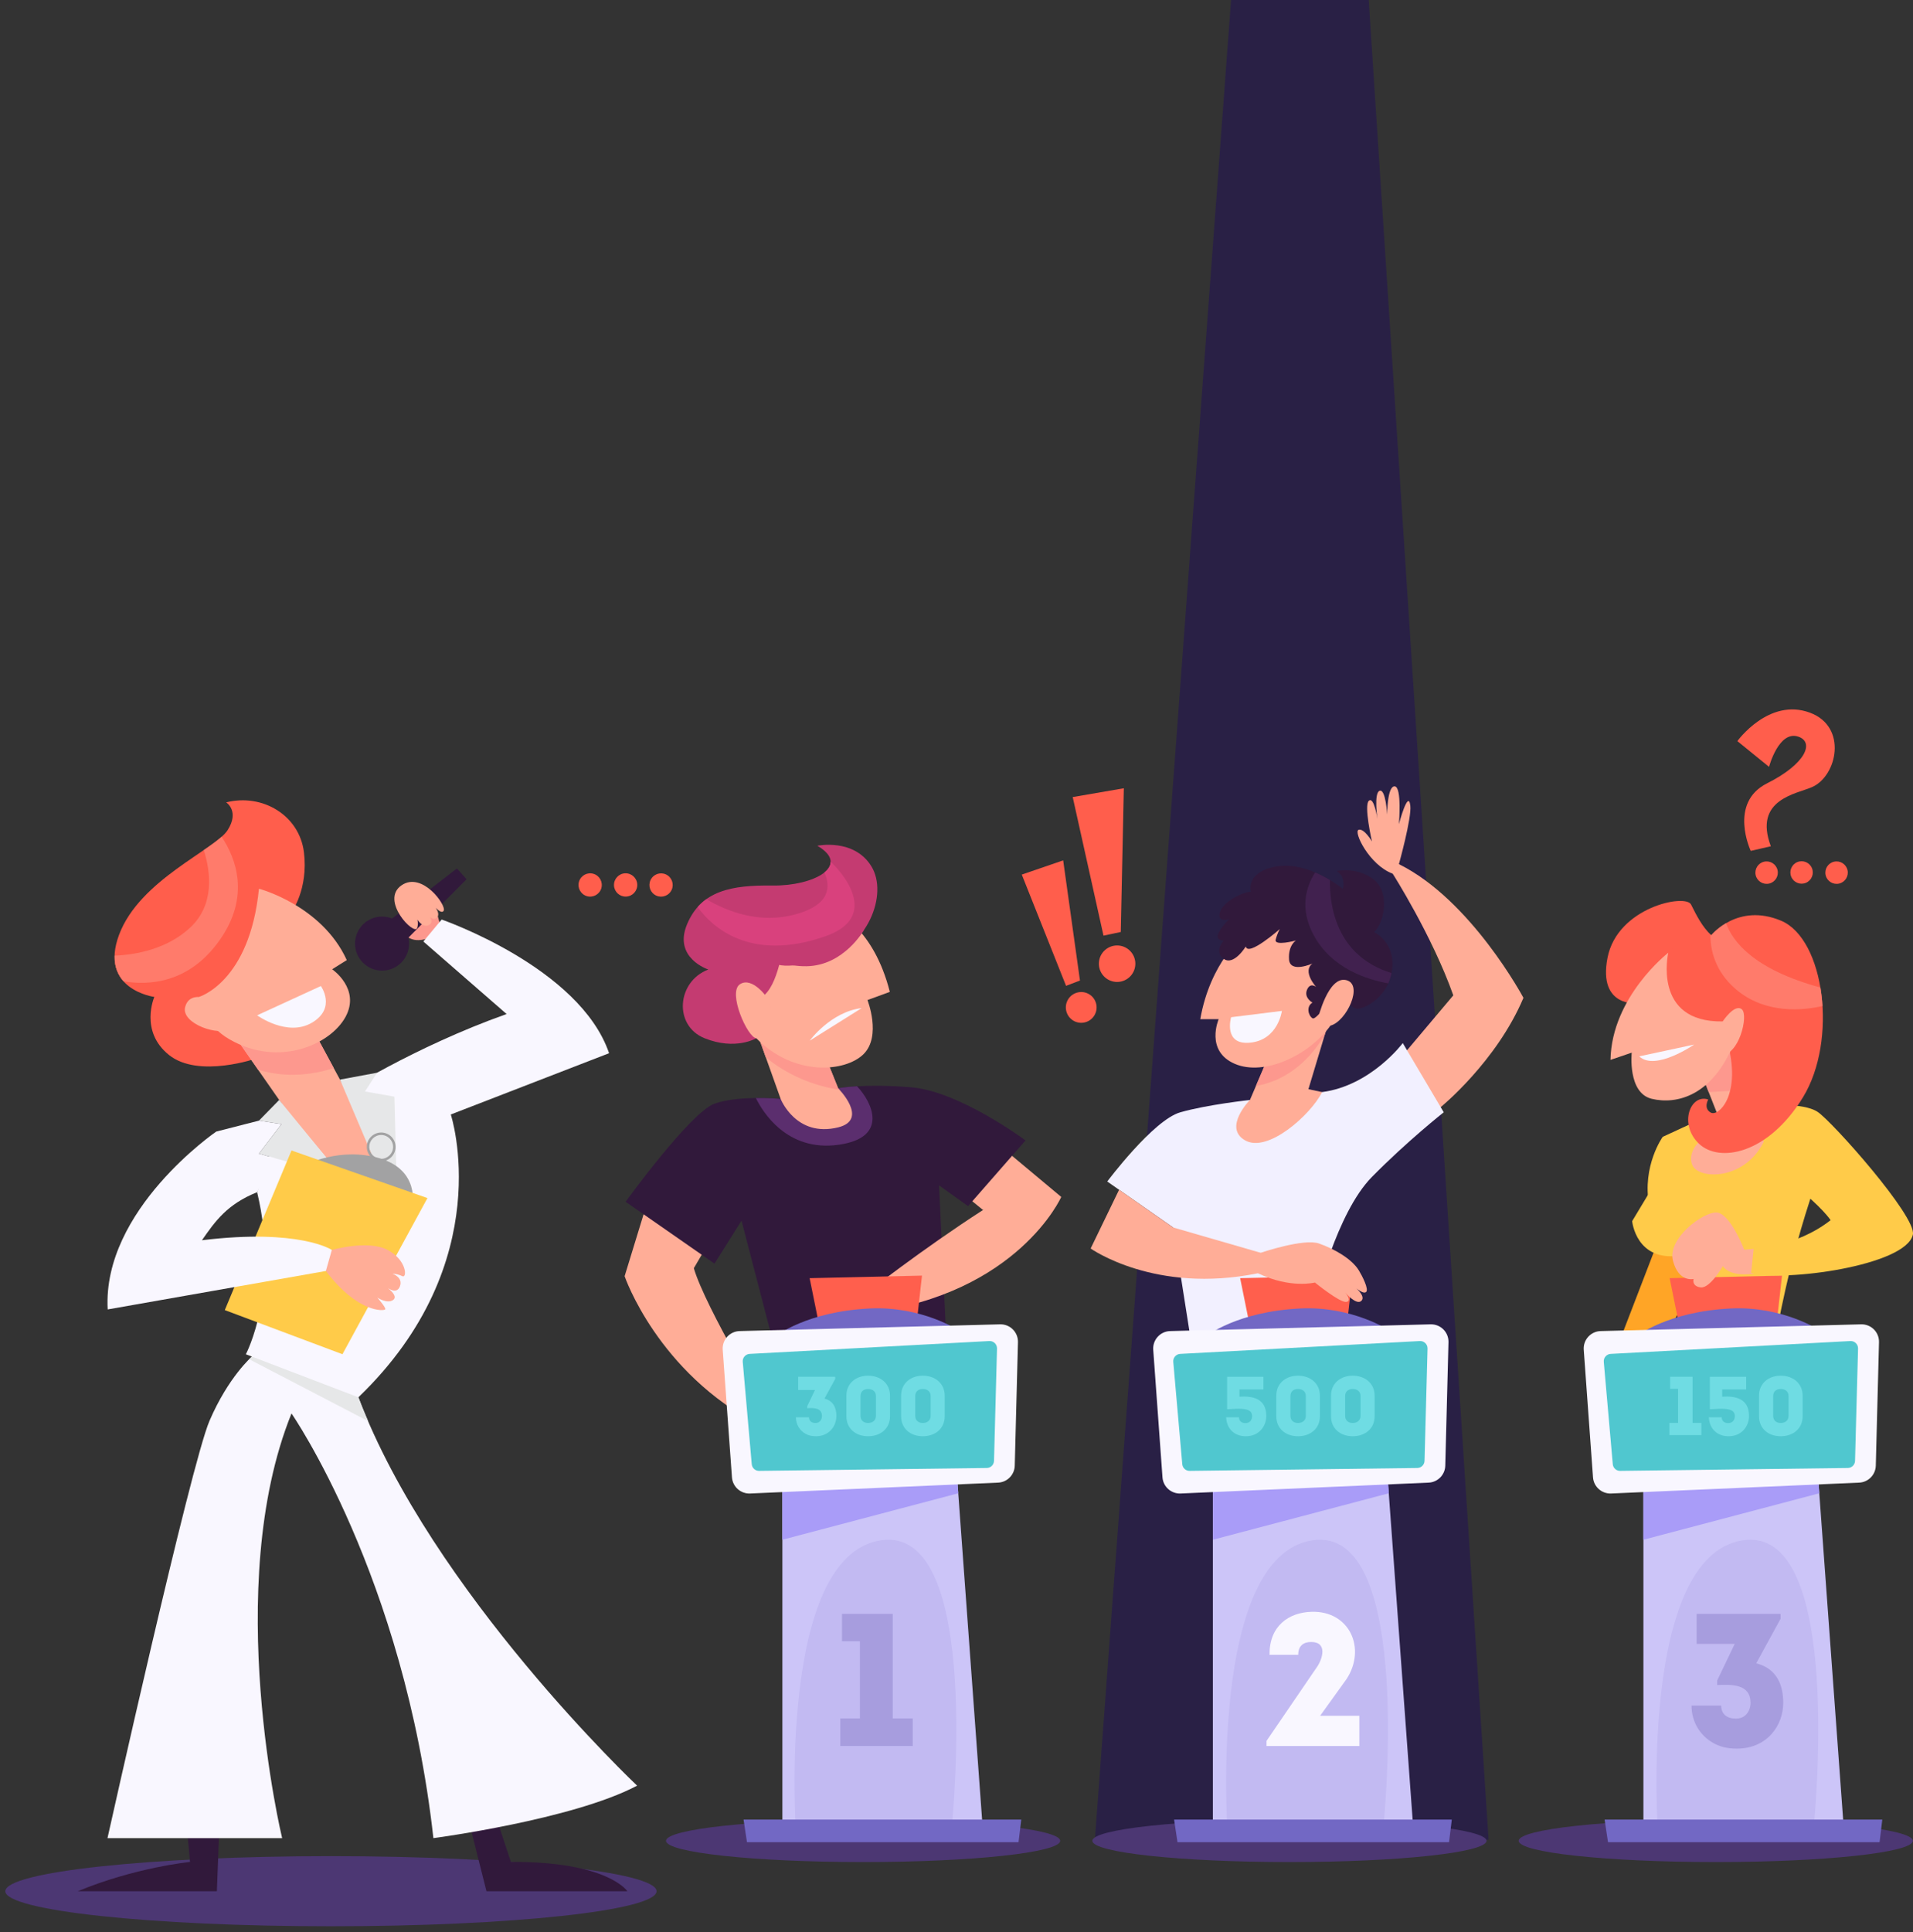 <svg width="311" height="314" viewBox="0 0 311 314" fill="none" xmlns="http://www.w3.org/2000/svg">
<rect x="0" y="0" width="311" height="314" fill="#333333" stroke="none"/>
<path d="M178 299H242L222.512 0H200.135L178 299Z" fill="#292045"/>
<path d="M278.939 302.618C296.634 302.618 310.98 301.074 310.98 299.168C310.98 297.262 296.634 295.717 278.939 295.717C261.243 295.717 246.898 297.262 246.898 299.168C246.898 301.074 261.243 302.618 278.939 302.618Z" fill="#4C3773"/>
<path d="M209.627 302.618C227.323 302.618 241.668 301.074 241.668 299.168C241.668 297.262 227.323 295.717 209.627 295.717C191.931 295.717 177.586 297.262 177.586 299.168C177.586 301.074 191.931 302.618 209.627 302.618Z" fill="#4C3773"/>
<path d="M140.315 302.618C158.011 302.618 172.356 301.074 172.356 299.168C172.356 297.262 158.011 295.717 140.315 295.717C122.62 295.717 108.275 297.262 108.275 299.168C108.275 301.074 122.62 302.618 140.315 302.618Z" fill="#4C3773"/>
<path d="M53.802 313.057C83.038 313.057 106.738 310.505 106.738 307.357C106.738 304.209 83.038 301.657 53.802 301.657C24.566 301.657 0.866 304.209 0.866 307.357C0.866 310.505 24.566 313.057 53.802 313.057Z" fill="#4C3773"/>
<path d="M270.247 199.886L269.212 202.581L263.2 218.195L268.521 220.821L276.742 206.727L274.739 203.479L270.247 199.886Z" fill="#FFA526"/>
<path d="M276.742 181.784L270.316 184.755C270.316 184.755 266.93 189.453 268.105 195.879C269.279 202.305 274.102 194.705 274.102 194.705L272.299 188.349L276.741 184.688V181.786L276.742 181.784Z" fill="#FFCB49"/>
<path d="M271.63 188.002L265.343 198.458C265.343 198.458 265.965 205.205 273.288 204.03L275.982 217.019H288.764C288.764 217.019 290.63 205.412 295.051 192.63L292.771 185.445L287.369 184.271L278.654 185.376L276.744 187.386V184.685L274.103 184.823L270.958 186.549L271.631 188.001L271.63 188.002Z" fill="#FFCB49"/>
<path d="M277.226 184.686C277.226 184.686 274.185 186.69 275.083 189.247C275.981 191.803 283.95 191.948 286.944 185.105C289.939 178.262 276.12 183.443 276.12 183.443L277.226 184.686Z" fill="#FFAD97"/>
<path d="M276.328 173.77L279.581 182.06L284.273 177.916L281.617 170.573L278.125 173.217L276.742 173.839L276.328 173.77Z" fill="#FFAD97"/>
<path d="M277.789 177.491L283.54 177.156L281.806 171.093L272.873 172.319L276.742 174.826L277.789 177.491Z" fill="#FD988E"/>
<path d="M272.857 214.733L271.438 207.727L289.704 207.31L288.871 214.733L276.025 213.899L272.857 214.733Z" fill="#FF5F4D"/>
<path d="M267.172 240.949V297.33L299.7 296.496L295.529 239.448L267.172 240.949Z" fill="#CCC5F8"/>
<path d="M295.766 242.685L295.529 239.448L267.172 240.949V250.236L295.766 242.685Z" fill="#A99CF8"/>
<path d="M266.099 217.151C266.099 217.151 271.079 213.144 281.396 212.648C289.868 212.239 295.873 216.234 295.873 216.234L278.025 217.942H268.934L266.098 217.153L266.099 217.151Z" fill="#7268C4"/>
<path d="M257.474 219.36L258.978 240.096C259.088 241.624 260.395 242.786 261.926 242.72L302.245 240.954C303.731 240.89 304.913 239.685 304.952 238.199L305.473 218.131C305.515 216.51 304.19 215.186 302.569 215.228L260.225 216.325C258.61 216.367 257.358 217.749 257.474 219.36Z" fill="#F9F7FF"/>
<path d="M260.73 221.327L262.193 237.959C262.247 238.58 262.771 239.054 263.395 239.046L300.401 238.574C301.041 238.566 301.559 238.055 301.577 237.416L302.067 219.167C302.086 218.472 301.507 217.909 300.813 217.945L261.853 220.033C261.181 220.07 260.672 220.656 260.73 221.327Z" fill="#50C7CF"/>
<g style="mix-blend-mode:screen">
<path d="M271.519 225.711V223.749H275.161V231.249H276.596V233.226H271.398V231.249H272.806V225.711H271.519Z" fill="#6FDCE3"/>
<path d="M279.981 226.985C282.188 226.85 284.327 227.297 284.34 230.113C284.354 231.737 283.202 233.416 281.01 233.416C279.209 233.416 277.895 232.252 277.814 230.33H279.9C279.913 230.952 280.32 231.278 280.956 231.278C281.592 231.278 282.025 230.885 282.038 230.114C282.011 229.546 281.713 229.247 281.185 229.099C280.224 228.815 278.681 229.018 277.976 229.031V223.751H283.878V225.809H279.98V226.986L279.981 226.985Z" fill="#6FDCE3"/>
<path d="M293.06 226.835V230.152C293.06 232.223 291.461 233.415 289.498 233.415C287.536 233.415 285.966 232.223 285.966 230.152V226.835C285.966 224.764 287.576 223.572 289.498 223.572C291.421 223.572 293.06 224.762 293.06 226.835ZM290.771 230.098V226.875C290.771 226.13 290.217 225.739 289.498 225.739C288.78 225.739 288.266 226.131 288.266 226.875V230.098C288.266 230.87 288.807 231.261 289.498 231.261C290.19 231.261 290.771 230.869 290.771 230.098Z" fill="#6FDCE3"/>
</g>
<path d="M269.516 297.553C269.516 297.553 266.43 252.991 283.28 250.334C300.131 247.677 294.8 297.553 294.8 297.553H269.516Z" fill="#C2BAF2"/>
<path d="M260.861 295.718L261.417 299.388H305.566L306.01 295.718H260.861Z" fill="#7268C4"/>
<path d="M279.809 277.191C279.839 278.602 280.758 279.306 282.233 279.306C283.707 279.306 284.563 278.172 284.595 276.73C284.563 273.632 281.496 273.755 279.165 273.847V273.111L282.018 267.16H275.822V262.283H289.471V263.081L285.515 270.321C288.919 271.179 289.901 273.94 289.901 276.701C289.933 280.351 287.325 284.185 282.356 284.185C280.73 284.185 279.564 283.848 278.522 283.264C276.497 282.129 274.995 279.952 274.995 277.191H279.811H279.809Z" fill="#A79DDE"/>
<path d="M286.735 203.172L285.122 202.967L283.565 203.104C283.565 203.104 281.278 197.133 279.051 197.052C276.825 196.971 271.033 201.297 271.974 204.889C272.915 208.481 275.329 207.854 275.329 207.854C275.329 207.854 274.966 209.031 276.479 209.227C277.992 209.422 280.097 205.769 280.097 205.769C280.097 205.769 281.018 207.561 285.06 206.996L286.928 205.375L287.494 204.076L286.734 203.172H286.735Z" fill="#FFAD97"/>
<path d="M287.244 179.643C287.244 179.643 293.116 179.16 295.465 180.68C297.814 182.2 311.621 197.73 310.98 200.646C309.859 205.736 289.87 208.384 284.688 206.864L285.103 202.857C285.103 202.857 291.873 202.789 297.608 198.297C297.608 198.297 296.225 196.155 291.459 192.425L287.037 186.207L284.688 181.025L287.245 179.643H287.244Z" fill="#FFCB49"/>
<path d="M266.378 163.061C266.378 163.061 259.746 163.89 261.335 155.668C262.924 147.447 274.019 145.204 274.917 147C275.815 148.797 276.741 150.637 278.206 151.998C278.206 151.998 282.476 146.661 289.552 149.632C296.629 152.604 298.781 169.071 293.116 178.329C287.45 187.588 279.506 189.039 276.189 185.86C272.872 182.682 274.806 177.735 277.709 178.688C277.709 178.688 276.88 180.125 278.123 180.816C279.367 181.507 282.959 178.121 281.024 170.107L280.058 166.001L277.086 161.263L273.425 158.568L269.902 158.085L266.378 163.06V163.061Z" fill="#FF5E4C"/>
<path d="M271.215 154.839C271.215 154.839 262.026 161.955 261.819 172.25L265.274 171.076C265.274 171.076 264.568 177.614 268.519 178.575C272.614 179.57 278.462 178.076 281.918 169.452C283.301 166.004 284.551 157.396 284.551 157.396L273.358 156.43L271.215 154.841V154.839Z" fill="#FFAD97"/>
<path d="M273.495 152.628L271.215 154.839C271.215 154.839 268.59 166.182 280.059 166.002L282.616 167.551L288.489 167.068L292.15 160.089L284.757 154.494L279.091 155.876L274.102 153.181L273.494 152.629L273.495 152.628Z" fill="#FF5E4C"/>
<path d="M279.714 167.552L280.059 166.004C280.059 166.004 281.994 163.062 283.168 164.028C284.343 164.995 282.616 171.836 279.714 171.352C276.812 170.869 277.779 168.866 277.779 168.866L279.714 167.553V167.552Z" fill="#FFAD97"/>
<path d="M226.413 141.991C226.413 141.991 232.824 152.046 236.265 161.763L227.223 172.493L231.002 181.063L234.216 179.93C234.216 179.93 243.283 172.56 247.67 162.168C247.67 162.168 239.168 146.242 227.425 140.44L226.413 141.992V141.991Z" fill="#FFAD97"/>
<path d="M204.178 179.42L203.2 178.768C203.2 178.768 196.294 179.511 191.885 180.77C187.476 182.03 180.009 192.017 180.009 192.017L190.716 199.485L194.151 221.327L205.202 213.79L211.5 214.689L213.928 211.269C213.928 211.269 217.257 197.143 223.015 191.295C228.773 185.446 234.711 180.767 234.711 180.767L228.053 169.521C228.053 169.521 222.88 176.449 214.939 177.483L205.92 180.316L204.177 179.417L204.178 179.42Z" fill="#F2F0FF"/>
<path d="M207.113 170.468L205.773 172.771L203.2 178.768C203.2 178.768 198.808 183.23 202.39 185.314C206.101 187.474 213.12 181.13 214.941 177.487L212.713 177.014L215.817 166.689L209.338 167.027C209.338 167.027 207.921 168.377 207.583 169.052C207.246 169.727 207.111 170.469 207.111 170.469L207.113 170.468Z" fill="#FFAD97"/>
<path d="M207.586 169.05C207.248 169.725 207.113 170.468 207.113 170.468L205.771 172.771L204.177 176.486C206.556 176.106 211.674 174.538 215.398 168.081L215.817 166.688L209.338 167.025C209.338 167.025 207.921 168.375 207.583 169.05H207.586Z" fill="#FD988E"/>
<path d="M202.158 152.101C202.158 152.101 196.774 156.289 195.128 165.636H198.12C198.12 165.636 195.876 170.796 200.737 172.89C205.599 174.984 212.926 171.394 216.292 166.683C216.292 166.683 215.973 164.739 217.169 164.514C218.366 164.29 220.63 161.598 218.834 159.281C216.085 155.731 215.918 157.112 215.918 157.112C215.918 157.112 216.816 150.905 216.366 150.905C215.917 150.905 210.235 149.035 209.785 149.035C209.335 149.035 205.672 148.063 204.999 148.287C204.326 148.512 200.438 152.101 200.438 152.101H202.158Z" fill="#FFAD97"/>
<path d="M218.309 144.428C218.309 144.428 218.907 142.68 217.337 141.558C217.337 141.558 220.777 140.838 223.394 142.993C226.012 145.147 225.04 149.858 223.394 151.503C223.394 151.503 226.834 152.999 226.31 157.561C225.787 162.122 221.599 164.142 220.477 163.916C219.355 163.692 217.337 160.878 217.337 160.878C217.337 160.878 214.071 165.936 213.373 165.487C212.675 165.038 212.327 163.543 213.373 162.944C213.373 162.944 211.953 162.175 212.476 160.878C212.999 159.579 213.971 160.402 213.971 160.402C213.971 160.402 211.653 157.86 213.373 156.589C213.373 156.589 209.709 158.234 209.56 155.915C209.41 153.597 210.681 152.849 210.681 152.849C210.681 152.849 207.092 153.821 207.391 152.699C207.691 151.577 208.071 150.979 208.071 150.979C208.071 150.979 202.904 155.541 202.53 153.821C202.53 153.821 200.586 157.015 198.94 155.83C197.295 154.643 198.94 152.849 198.94 152.849C198.94 152.849 197.329 152.923 198.209 151.429C199.089 149.933 199.85 149.409 199.85 149.409C199.85 149.409 197.85 150.007 198.319 148.288C198.789 146.568 202.081 144.922 203.352 144.922C203.352 144.922 202.456 141.88 207.166 140.884C211.054 140.062 215.242 142.138 218.308 144.428H218.309Z" fill="#31193B"/>
<path d="M214.271 165.515C214.271 165.515 215.917 158.607 218.833 159.281C221.749 159.954 218.907 166.01 216.291 166.684C213.673 167.358 214.645 166.086 214.645 166.086L214.271 165.516V165.515Z" fill="#FFAD97"/>
<path d="M228.303 143.243L227.425 140.439C227.425 140.439 229.518 132.925 229.279 130.938C228.947 128.175 227.425 133.936 227.425 133.936C227.425 133.936 227.943 127.841 226.728 127.795C225.513 127.75 225.513 132.383 225.513 132.383C225.513 132.383 225.287 128.2 224.298 128.514C223.308 128.829 223.937 133.148 223.937 133.148C223.937 133.148 223.397 129.413 222.543 130.133C221.688 130.852 223.038 136.747 223.038 136.747C223.038 136.747 221.778 134.587 220.878 134.857C219.978 135.127 222.586 140.573 226.41 141.989C230.235 143.405 228.3 143.24 228.3 143.24L228.303 143.243Z" fill="#FFAD97"/>
<path d="M203.031 214.733L201.613 207.727L219.879 207.31L219.045 214.733L206.201 213.899L203.031 214.733Z" fill="#FF5F4D"/>
<path d="M197.181 240.949V297.33L229.71 296.496L225.54 239.448L197.181 240.949Z" fill="#CCC5F8"/>
<path d="M225.776 242.685L225.54 239.448L197.181 240.949V250.236L225.776 242.685Z" fill="#A99CF8"/>
<path d="M196.11 217.151C196.11 217.151 201.09 213.144 211.406 212.648C219.879 212.239 225.884 216.234 225.884 216.234L208.035 217.942H198.945L196.108 217.153L196.11 217.151Z" fill="#7268C4"/>
<path d="M187.483 219.36L188.987 240.096C189.098 241.624 190.404 242.786 191.935 242.72L232.254 240.954C233.741 240.89 234.922 239.685 234.961 238.199L235.482 218.131C235.524 216.51 234.2 215.186 232.578 215.228L190.234 216.325C188.62 216.367 187.367 217.749 187.483 219.36Z" fill="#F9F7FF"/>
<path d="M190.741 221.327L192.204 237.959C192.258 238.58 192.782 239.054 193.405 239.046L230.412 238.574C231.052 238.566 231.57 238.055 231.588 237.416L232.078 219.167C232.096 218.472 231.517 217.909 230.823 217.945L191.864 220.033C191.192 220.07 190.683 220.656 190.741 221.327Z" fill="#50C7CF"/>
<g style="mix-blend-mode:screen">
<path d="M201.503 226.985C203.71 226.85 205.848 227.297 205.862 230.113C205.875 231.737 204.725 233.416 202.532 233.416C200.731 233.416 199.417 232.252 199.336 230.33H201.422C201.435 230.952 201.842 231.278 202.478 231.278C203.113 231.278 203.547 230.885 203.56 230.114C203.533 229.546 203.235 229.247 202.707 229.099C201.746 228.815 200.203 229.018 199.498 229.031V223.751H205.4V225.809H201.501V226.986L201.503 226.985Z" fill="#6FDCE3"/>
<path d="M214.582 226.835V230.152C214.582 232.223 212.983 233.415 211.02 233.415C209.057 233.415 207.487 232.223 207.487 230.152V226.835C207.487 224.764 209.098 223.572 211.02 223.572C212.943 223.572 214.582 224.762 214.582 226.835ZM212.293 230.098V226.875C212.293 226.13 211.739 225.739 211.02 225.739C210.302 225.739 209.788 226.131 209.788 226.875V230.098C209.788 230.87 210.329 231.261 211.02 231.261C211.712 231.261 212.293 230.869 212.293 230.098Z" fill="#6FDCE3"/>
<path d="M223.477 226.835V230.152C223.477 232.223 221.878 233.415 219.915 233.415C217.953 233.415 216.383 232.223 216.383 230.152V226.835C216.383 224.764 217.993 223.572 219.915 223.572C221.838 223.572 223.477 224.762 223.477 226.835ZM221.188 230.098V226.875C221.188 226.13 220.634 225.739 219.915 225.739C219.197 225.739 218.683 226.131 218.683 226.875V230.098C218.683 230.87 219.224 231.261 219.915 231.261C220.607 231.261 221.188 230.869 221.188 230.098Z" fill="#6FDCE3"/>
</g>
<path d="M199.557 297.553C199.557 297.553 196.471 252.991 213.322 250.334C230.173 247.677 224.842 297.553 224.842 297.553H199.557Z" fill="#C2BAF2"/>
<path d="M190.872 295.718L191.428 299.388H235.575L236.021 295.718H190.872Z" fill="#7268C4"/>
<path d="M213.171 266.852C211.942 266.852 211.053 267.436 211.053 268.938H206.392C206.33 264.306 209.46 262.037 213.264 261.945C219.428 261.791 222.128 267.896 218.939 272.836L214.614 278.847H220.993V283.756H205.901V282.928L213.969 271.117C215.043 269.675 215.869 266.854 213.172 266.854L213.171 266.852Z" fill="#F9F7FF"/>
<path d="M181.932 193.357L177.309 202.903C177.309 202.903 187.749 210.354 204.5 206.93L204.949 203.601L190.715 199.484L181.93 193.357H181.932Z" fill="#FFAD97"/>
<path d="M201.352 204.118L204.951 203.601C204.951 203.601 211.946 201.217 214.442 202.094C216.939 202.972 219.774 204.591 220.921 206.481C221.442 207.338 222.609 209.584 222.069 209.989C221.529 210.394 220.111 209.044 220.111 209.044C220.111 209.044 222.136 210.597 221.326 211.405C220.516 212.215 218.695 210.055 218.695 210.055C218.695 210.055 219.91 211.498 218.83 211.586C217.75 211.674 213.769 208.435 213.769 208.435C213.769 208.435 209.811 209.469 204.501 206.929L203.377 205.062L201.352 204.117V204.118Z" fill="#FFAD97"/>
<path d="M105.581 194.243L101.546 207.406C101.546 207.406 106.875 223.068 123.536 231.658L125.075 229.731C125.075 229.731 114.64 212.443 112.798 206.106L118.344 196.644L112.069 195.918L109.402 194.241H105.581V194.243Z" fill="#FFAD97"/>
<path d="M159.809 196.645L155.178 192.875L157.455 188.636L160.439 186.186L161.537 185.338L172.53 194.525L159.809 196.645Z" fill="#FFAD97"/>
<path d="M128.089 177.412L126.911 178.585C126.911 178.585 120.08 177.958 116.155 179.371C112.229 180.784 101.707 195.31 101.707 195.31L116.155 205.361L120.551 198.374L127.222 224.026L145.965 221.723L153.93 219.42L152.665 192.643L157.377 196.019L166.72 185.341C166.72 185.341 155.963 177.333 148.112 176.703C140.26 176.076 136.256 176.86 136.256 176.86L133.194 179.687L128.09 177.415L128.089 177.412Z" fill="#31193B"/>
<path d="M136.333 186.044C144.602 184.882 141.759 179.077 139.333 176.539C137.289 176.657 136.253 176.859 136.253 176.859L133.192 179.686L128.087 177.414L126.91 178.587C126.91 178.587 125.139 178.425 122.883 178.451C123.926 180.592 127.879 187.234 136.333 186.046V186.044Z" fill="#5B2E6E"/>
<path d="M128.01 166.886L123.497 169.026L126.91 178.587C126.91 178.587 129.385 184.91 136.253 183.22C141.358 181.963 136.253 176.86 136.253 176.86L132.72 168.066L128.009 166.889L128.01 166.886Z" fill="#FFAD97"/>
<path d="M136.255 176.858L133.007 168.773L126.267 167.711L123.497 169.025L124.502 171.837C126.68 173.633 130.71 176.233 136.491 177.109C136.346 176.949 136.255 176.858 136.255 176.858Z" fill="#FD988E"/>
<path d="M135.977 148.26C135.977 148.26 142.002 150.742 144.66 161.197L141.027 162.527C141.027 162.527 143.33 168.375 140.407 171.299C137.483 174.223 129.154 175.021 122.952 168.73L122.597 160.579L127.115 149.591L135.975 148.262L135.977 148.26Z" fill="#FFAD97"/>
<path d="M132.876 137.45C132.876 137.45 138.813 136.202 141.648 140.769C144.483 145.336 141.028 154.175 133.452 156.09C125.876 158.006 125.433 156.09 125.433 156.09L122.952 168.728C122.952 168.728 119.585 170.766 114.535 168.728C109.484 166.689 110.016 159.513 115.154 157.563C115.154 157.563 109.395 155.703 111.698 150.208C114.001 144.715 118.964 143.828 125.61 143.917C132.256 144.007 138.458 140.727 132.876 137.45Z" fill="#C43B71"/>
<path d="M120.292 152.779C120.292 152.779 124.989 157.12 131.102 157.031C137.216 156.942 140.446 151.149 140.446 151.149L138.012 144.715L123.924 146.842L122.594 149.975L120.29 152.779H120.292Z" fill="#C43B71"/>
<path d="M127.47 152.513C127.47 152.513 126.794 159.359 124.341 161.651C121.888 163.943 121.977 160.88 121.977 160.88L123.129 153.463L125.698 153.035L127.47 152.513Z" fill="#C43B71"/>
<path d="M124.812 162.26C124.812 162.26 122.331 158.627 120.294 159.957C118.255 161.286 121.534 168.64 122.952 168.729C124.369 168.818 125.699 164.934 125.699 164.934L124.813 162.261L124.812 162.26Z" fill="#FFAD97"/>
<path d="M172.53 194.525C172.53 194.525 165.543 210.228 141.201 213.369L140.73 210.229C140.73 210.229 149.838 203.084 159.809 196.646C163.338 194.402 167.637 193.821 172.529 194.526L172.53 194.525Z" fill="#FFAD97"/>
<path d="M133.042 214.733L131.624 207.727L149.89 207.31L149.055 214.733L136.211 213.899L133.042 214.733Z" fill="#FF5F4D"/>
<path d="M127.192 240.949V297.33L159.719 296.496L155.549 239.448L127.192 240.949Z" fill="#CCC5F8"/>
<path d="M155.786 242.685L155.549 239.448L127.192 240.949V250.236L155.786 242.685Z" fill="#A99CF8"/>
<path d="M126.119 217.151C126.119 217.151 131.099 213.144 141.416 212.648C149.888 212.239 155.893 216.234 155.893 216.234L138.045 217.942H128.954L126.118 217.153L126.119 217.151Z" fill="#7268C4"/>
<path d="M117.492 219.36L118.996 240.096C119.107 241.624 120.414 242.786 121.945 242.72L162.264 240.954C163.75 240.89 164.931 239.685 164.97 238.199L165.492 218.131C165.533 216.51 164.209 215.186 162.588 215.228L120.244 216.325C118.629 216.367 117.376 217.749 117.492 219.36Z" fill="#F9F7FF"/>
<path d="M120.75 221.327L122.213 237.959C122.267 238.58 122.791 239.054 123.415 239.046L160.421 238.574C161.061 238.566 161.579 238.055 161.597 237.416L162.087 219.167C162.106 218.472 161.527 217.909 160.833 217.945L121.873 220.033C121.201 220.07 120.692 220.656 120.75 221.327Z" fill="#50C7CF"/>
<g style="mix-blend-mode:screen">
<path d="M131.518 230.328C131.531 230.951 131.937 231.263 132.587 231.263C133.236 231.263 133.615 230.762 133.629 230.126C133.615 228.758 132.261 228.812 131.233 228.853V228.528L132.492 225.902H129.757V223.749H135.782V224.101L134.035 227.296C135.538 227.676 135.971 228.893 135.971 230.112C135.985 231.723 134.833 233.416 132.641 233.416C131.923 233.416 131.408 233.267 130.948 233.01C130.054 232.509 129.391 231.547 129.391 230.328H131.518Z" fill="#6FDCE3"/>
<path d="M144.691 226.835V230.152C144.691 232.223 143.092 233.415 141.13 233.415C139.167 233.415 137.597 232.223 137.597 230.152V226.835C137.597 224.764 139.207 223.572 141.13 223.572C143.052 223.572 144.691 224.762 144.691 226.835ZM142.403 230.098V226.875C142.403 226.13 141.848 225.739 141.13 225.739C140.411 225.739 139.897 226.131 139.897 226.875V230.098C139.897 230.87 140.438 231.261 141.13 231.261C141.821 231.261 142.403 230.869 142.403 230.098Z" fill="#6FDCE3"/>
<path d="M153.586 226.835V230.152C153.586 232.223 151.988 233.415 150.025 233.415C148.062 233.415 146.492 232.223 146.492 230.152V226.835C146.492 224.764 148.102 223.572 150.025 223.572C151.947 223.572 153.586 224.762 153.586 226.835ZM151.298 230.098V226.875C151.298 226.13 150.743 225.739 150.025 225.739C149.306 225.739 148.792 226.131 148.792 226.875V230.098C148.792 230.87 149.333 231.261 150.025 231.261C150.716 231.261 151.298 230.869 151.298 230.098Z" fill="#6FDCE3"/>
</g>
<path d="M129.391 297.553C129.391 297.553 126.305 252.991 143.156 250.334C160.007 247.677 154.675 297.553 154.675 297.553H129.391Z" fill="#C2BAF2"/>
<path d="M120.881 295.718L121.437 299.388H165.586L166.03 295.718H120.881Z" fill="#7268C4"/>
<path d="M136.885 266.731V262.283H145.135V279.278H148.387V283.756H136.608V279.278H139.798V266.732H136.886L136.885 266.731Z" fill="#A79DDE"/>
<path d="M166.114 142.138L172.842 139.827L175.572 159.35L173.312 160.219L166.114 142.138Z" fill="#FF5E4C"/>
<path d="M178.245 163.32C178.021 161.956 176.736 161.033 175.372 161.257C174.009 161.481 173.085 162.766 173.309 164.13C173.533 165.493 174.819 166.417 176.182 166.193C177.546 165.969 178.469 164.683 178.245 163.32Z" fill="#FF5E4C"/>
<path d="M97.751 144.38C98.058 143.381 97.497 142.322 96.498 142.015C95.499 141.708 94.44 142.269 94.133 143.268C93.826 144.268 94.387 145.327 95.386 145.634C96.385 145.941 97.444 145.379 97.751 144.38Z" fill="#FF5E4C"/>
<path d="M101.791 145.711C102.835 145.667 103.646 144.784 103.601 143.739C103.556 142.695 102.674 141.885 101.629 141.929C100.585 141.974 99.775 142.857 99.819 143.901C99.864 144.946 100.747 145.756 101.791 145.711Z" fill="#FF5E4C"/>
<path d="M109.008 144.934C109.618 144.085 109.424 142.903 108.575 142.293C107.726 141.683 106.543 141.877 105.933 142.726C105.324 143.575 105.518 144.758 106.367 145.367C107.215 145.977 108.398 145.783 109.008 144.934Z" fill="#FF5E4C"/>
<path d="M174.393 129.54L182.703 128.108L182.206 151.466L179.398 152.056L174.393 129.54Z" fill="#FF5E4C"/>
<path d="M184.567 156.845C184.691 155.213 183.468 153.789 181.836 153.664C180.203 153.54 178.779 154.763 178.655 156.396C178.53 158.028 179.753 159.452 181.386 159.576C183.018 159.701 184.443 158.478 184.567 156.845Z" fill="#FF5E4C"/>
<path d="M200.142 165.318L208.401 164.291C208.401 164.291 207.801 168.962 203.301 169.446C198.803 169.931 200.142 165.318 200.142 165.318Z" fill="#F9F7FF"/>
<path d="M131.634 169.131C131.634 169.131 135.048 164.437 140.09 163.834L131.634 169.131Z" fill="#F9F7FF"/>
<path d="M266.496 171.678L275.417 169.761C275.417 169.761 269.096 174.137 266.496 171.678Z" fill="#F9F7FF"/>
<path d="M65.621 151.579C65.621 151.579 66.595 153.468 69.485 152.527C72.375 151.586 64.035 148.579 65.621 151.579Z" fill="#FD988E"/>
<path d="M70.701 147.104L71.676 150.78L71.189 151.694L69.727 153.029L67.888 150.666L68.263 146.917L70.101 145.947L70.701 147.104Z" fill="#FD988E"/>
<path d="M30.397 297.242L30.893 302.596C30.893 302.596 21.968 303.489 12.648 307.357H35.256L35.711 295.556L31.19 296.35L30.396 297.242H30.397Z" fill="#31193B"/>
<path d="M76.012 295.159L79.086 307.357H101.993C101.993 307.357 98.819 302.498 83.053 302.596L79.78 292.681L76.012 295.159Z" fill="#31193B"/>
<path d="M45.613 219.292L40.953 220.472C40.953 220.472 37.132 223.763 34.062 230.903C30.991 238.043 17.475 298.73 17.475 298.73H45.867C45.867 298.73 36.005 257.875 47.39 229.714C47.39 229.714 65.7 256.092 70.458 298.73C70.458 298.73 93.067 295.755 103.578 290.202C103.578 290.202 70.26 258.767 58.261 227.086L55.964 224.354L51.576 222.822L45.613 219.292Z" fill="#F9F7FF"/>
<path d="M59.834 230.955C59.278 229.667 58.75 228.376 58.261 227.084L55.964 224.353L51.576 222.821L48.17 220.804L46.889 220.565L44.64 219.537L40.954 220.469C40.954 220.469 40.787 220.617 40.503 220.899L59.835 230.952L59.834 230.955Z" fill="#E6E7E8"/>
<path d="M55.287 177.851C55.287 177.851 67.186 170.187 82.359 164.798L68.824 153.011L71.799 149.442C71.799 149.442 94.259 157.195 99.019 171.167L73.287 181.124C73.287 181.124 81.171 205.071 58.264 227.086L39.969 220.096C39.969 220.096 45.571 209.51 41.803 193.756L44.483 185.885L53.951 181.274L55.29 177.853L55.287 177.851Z" fill="#F9F7FF"/>
<path d="M47.39 148.254C47.39 148.254 50.156 144.533 49.412 138.508C48.668 132.484 42.644 128.914 36.769 130.401C36.769 130.401 39.001 131.815 36.992 134.937C34.984 138.061 22.713 142.97 19.366 151.895C16.02 160.82 25.093 162.021 25.093 162.021C25.093 162.021 22.639 167.587 27.473 171.455C32.307 175.323 41.802 171.976 41.802 171.976L39.372 157.102L44.482 151.694L47.39 148.255V148.254Z" fill="#FF5E4C"/>
<path d="M51.419 168.333L56.328 177.406L62.395 192.226L54.013 189.293L46.511 180.38L38.318 168.63L46.585 169.151L51.419 168.333Z" fill="#FFAD97"/>
<path d="M54.257 173.577L51.419 168.331L46.585 169.149L38.318 168.628L41.953 173.843C44.752 174.71 49.025 175.273 54.257 173.576V173.577Z" fill="#FD988E"/>
<path d="M42.098 144.433C42.098 144.433 52.312 147.11 56.377 156.035L53.997 157.523C53.997 157.523 58.657 160.697 56.178 165.257C53.7 169.819 45.27 173.488 37.338 168.926C29.405 164.365 32.677 154.449 32.974 154.25C33.271 154.052 37.436 148.598 37.734 148.598C38.033 148.598 42.098 144.433 42.098 144.433Z" fill="#FFAD97"/>
<path d="M33.967 162.383C33.967 162.383 30.793 160.995 30.099 163.672C29.405 166.349 35.651 168.531 37.635 167.143C39.618 165.755 36.642 163.474 36.642 163.474L33.965 162.383H33.967Z" fill="#FFAD97"/>
<path d="M41.801 165.01L52.163 160.25C52.163 160.25 54.742 163.819 50.725 166.199C46.709 168.58 41.801 165.01 41.801 165.01Z" fill="#F9F7FF"/>
<path d="M29.108 159.853L32.326 162.024C32.326 162.024 40.586 159.655 42.098 144.433L36.247 142.673L29.107 150.928L27.099 155.54L29.107 159.853H29.108Z" fill="#FF5E4C"/>
<path d="M45.385 178.765L42.098 182.125L45.764 182.692L42.098 187.492L52.439 190.417L54.013 189.292L45.385 178.765Z" fill="#E6E7E8"/>
<path d="M55.274 175.455L61.301 174.336L59.339 177.386L64.12 178.229L64.513 192.967L62.395 192.226L55.274 175.455Z" fill="#E6E7E8"/>
<path d="M49.501 189.382C49.501 189.382 55.218 186.309 61.767 188.26C68.316 190.211 67.034 195.948 67.034 195.948L55.21 192.573L49.5 189.38L49.501 189.382Z" fill="#A2A2A3"/>
<path d="M36.545 212.914L47.39 186.975L69.492 194.709L55.672 220.087L36.545 212.914Z" fill="#FFCB49"/>
<path d="M50.824 203.138H53.948C53.948 203.138 59.847 201.452 63.021 203.138C66.195 204.824 66.195 207.798 65.401 207.401C64.608 207.004 63.815 207.004 63.815 207.004C63.815 207.004 65.6 207.6 65.004 209.088C64.409 210.575 62.724 209.088 62.724 209.088C62.724 209.088 64.906 210.575 63.914 211.269C62.921 211.963 61.335 210.872 61.335 210.872C61.335 210.872 62.823 212.558 62.624 212.805C62.426 213.054 58.205 213.449 52.977 206.558L50.329 204.525L50.824 203.137V203.138Z" fill="#FFAD97"/>
<path d="M42.098 182.125L35.159 183.901C35.159 183.901 16.614 196.593 17.506 212.807L52.977 206.559L53.948 203.138C53.948 203.138 48.722 199.628 32.833 201.561C34.976 198.473 36.922 195.712 41.801 193.754L44.48 188.165L42.098 187.492L45.763 182.691L42.098 182.124V182.125Z" fill="#F9F7FF"/>
<path d="M61.972 188.732C60.682 188.732 59.633 187.682 59.633 186.393C59.633 185.104 60.683 184.053 61.972 184.053C63.262 184.053 64.312 185.104 64.312 186.393C64.312 187.682 63.262 188.732 61.972 188.732ZM61.972 184.457C60.906 184.457 60.038 185.325 60.038 186.391C60.038 187.458 60.906 188.326 61.972 188.326C63.039 188.326 63.907 187.458 63.907 186.391C63.907 185.325 63.039 184.457 61.972 184.457Z" fill="#A2A2A3"/>
<path d="M60.682 151.634L74.284 141.139L75.854 142.894L62.773 156.019L60.672 152.547L60.682 151.634Z" fill="#31193B"/>
<path d="M62.111 157.744C64.537 157.744 66.504 155.778 66.504 153.351C66.504 150.925 64.537 148.958 62.111 148.958C59.685 148.958 57.718 150.925 57.718 153.351C57.718 155.778 59.685 157.744 62.111 157.744Z" fill="#31193B"/>
<path d="M67.825 150.8C68.238 149.412 67.375 148.663 67.375 148.663C67.375 148.663 68.406 150.95 69.69 150.35C70.974 149.751 69.099 148.063 69.099 148.063C69.099 148.063 70.199 149.951 71.042 149.106C71.884 148.261 69.85 146.338 69.85 146.338C69.85 146.338 71.632 148.869 72.128 148.016C72.625 147.163 68.66 141.609 65.312 143.857C61.675 146.3 67.413 152.188 67.825 150.8Z" fill="#FFAD97"/>
<path d="M296.286 163.495C296.221 162.473 296.109 161.466 295.945 160.49C285.074 157.541 281.658 152.979 280.613 150.033C279.052 150.944 278.206 151.999 278.206 151.999C278.156 151.953 278.113 151.902 278.064 151.856C278.053 154.503 278.858 157.84 282.096 160.677C286.996 164.967 293.381 164.169 296.284 163.497L296.286 163.495Z" fill="#FF7B6B"/>
<path d="M225.693 159.813C225.923 159.304 226.098 158.741 226.215 158.132C217.164 155.356 216.139 147.067 216.21 143.023C215.443 142.565 214.638 142.144 213.808 141.792C212.341 144.076 211.216 147.613 213.569 151.983C216.513 157.453 222.382 159.235 225.693 159.813Z" fill="#41214F"/>
<path d="M135.037 140.041C135.046 140.675 134.675 141.27 134.023 141.794C135.057 144.103 134.973 147.036 129.391 148.579C123.497 150.209 118.212 148.134 114.837 146.132C114.325 146.498 113.853 146.921 113.422 147.407C115.721 150.631 121.962 156.451 134.213 152.149C143.291 148.96 136.784 141.632 135.037 140.041Z" fill="#D9417D"/>
<path d="M35.712 152.788C40.74 145.662 38.355 139.48 36.031 135.992C35.303 136.64 34.299 137.357 33.134 138.154C34.248 141.7 34.926 147.033 30.905 150.763C27.182 154.218 22.215 155.15 18.635 155.314C18.583 157.154 19.206 158.502 20.086 159.482C24.166 160.17 30.725 159.857 35.712 152.787V152.788Z" fill="#FF7B6B"/>
<path d="M282.447 120.444C282.447 120.444 287.571 113.325 294.264 115.832C300.4 118.13 298.664 126.09 294.628 127.901C292.104 129.035 285.011 129.863 287.888 137.535L284.621 138.284C284.621 138.284 280.95 130.481 287.278 127.306C293.605 124.131 294.975 120.626 292.379 119.727C289.187 118.62 287.596 124.628 287.596 124.628L282.449 120.444H282.447Z" fill="#FF5E4C"/>
<path d="M287.622 143.594C288.602 143.361 289.208 142.378 288.975 141.398C288.743 140.418 287.76 139.812 286.78 140.045C285.8 140.277 285.194 141.26 285.426 142.24C285.659 143.22 286.642 143.826 287.622 143.594Z" fill="#FF5E4C"/>
<path d="M294.569 141.084C294.179 140.155 293.108 139.721 292.181 140.111C291.252 140.501 290.817 141.572 291.208 142.499C291.599 143.428 292.668 143.863 293.596 143.472C294.524 143.082 294.959 142.012 294.569 141.084Z" fill="#FF5E4C"/>
<path d="M298.996 143.595C299.976 143.362 300.582 142.379 300.35 141.399C300.117 140.419 299.134 139.813 298.154 140.046C297.174 140.278 296.568 141.261 296.8 142.241C297.033 143.221 298.016 143.827 298.996 143.595Z" fill="#FF5E4C"/>
</svg>
